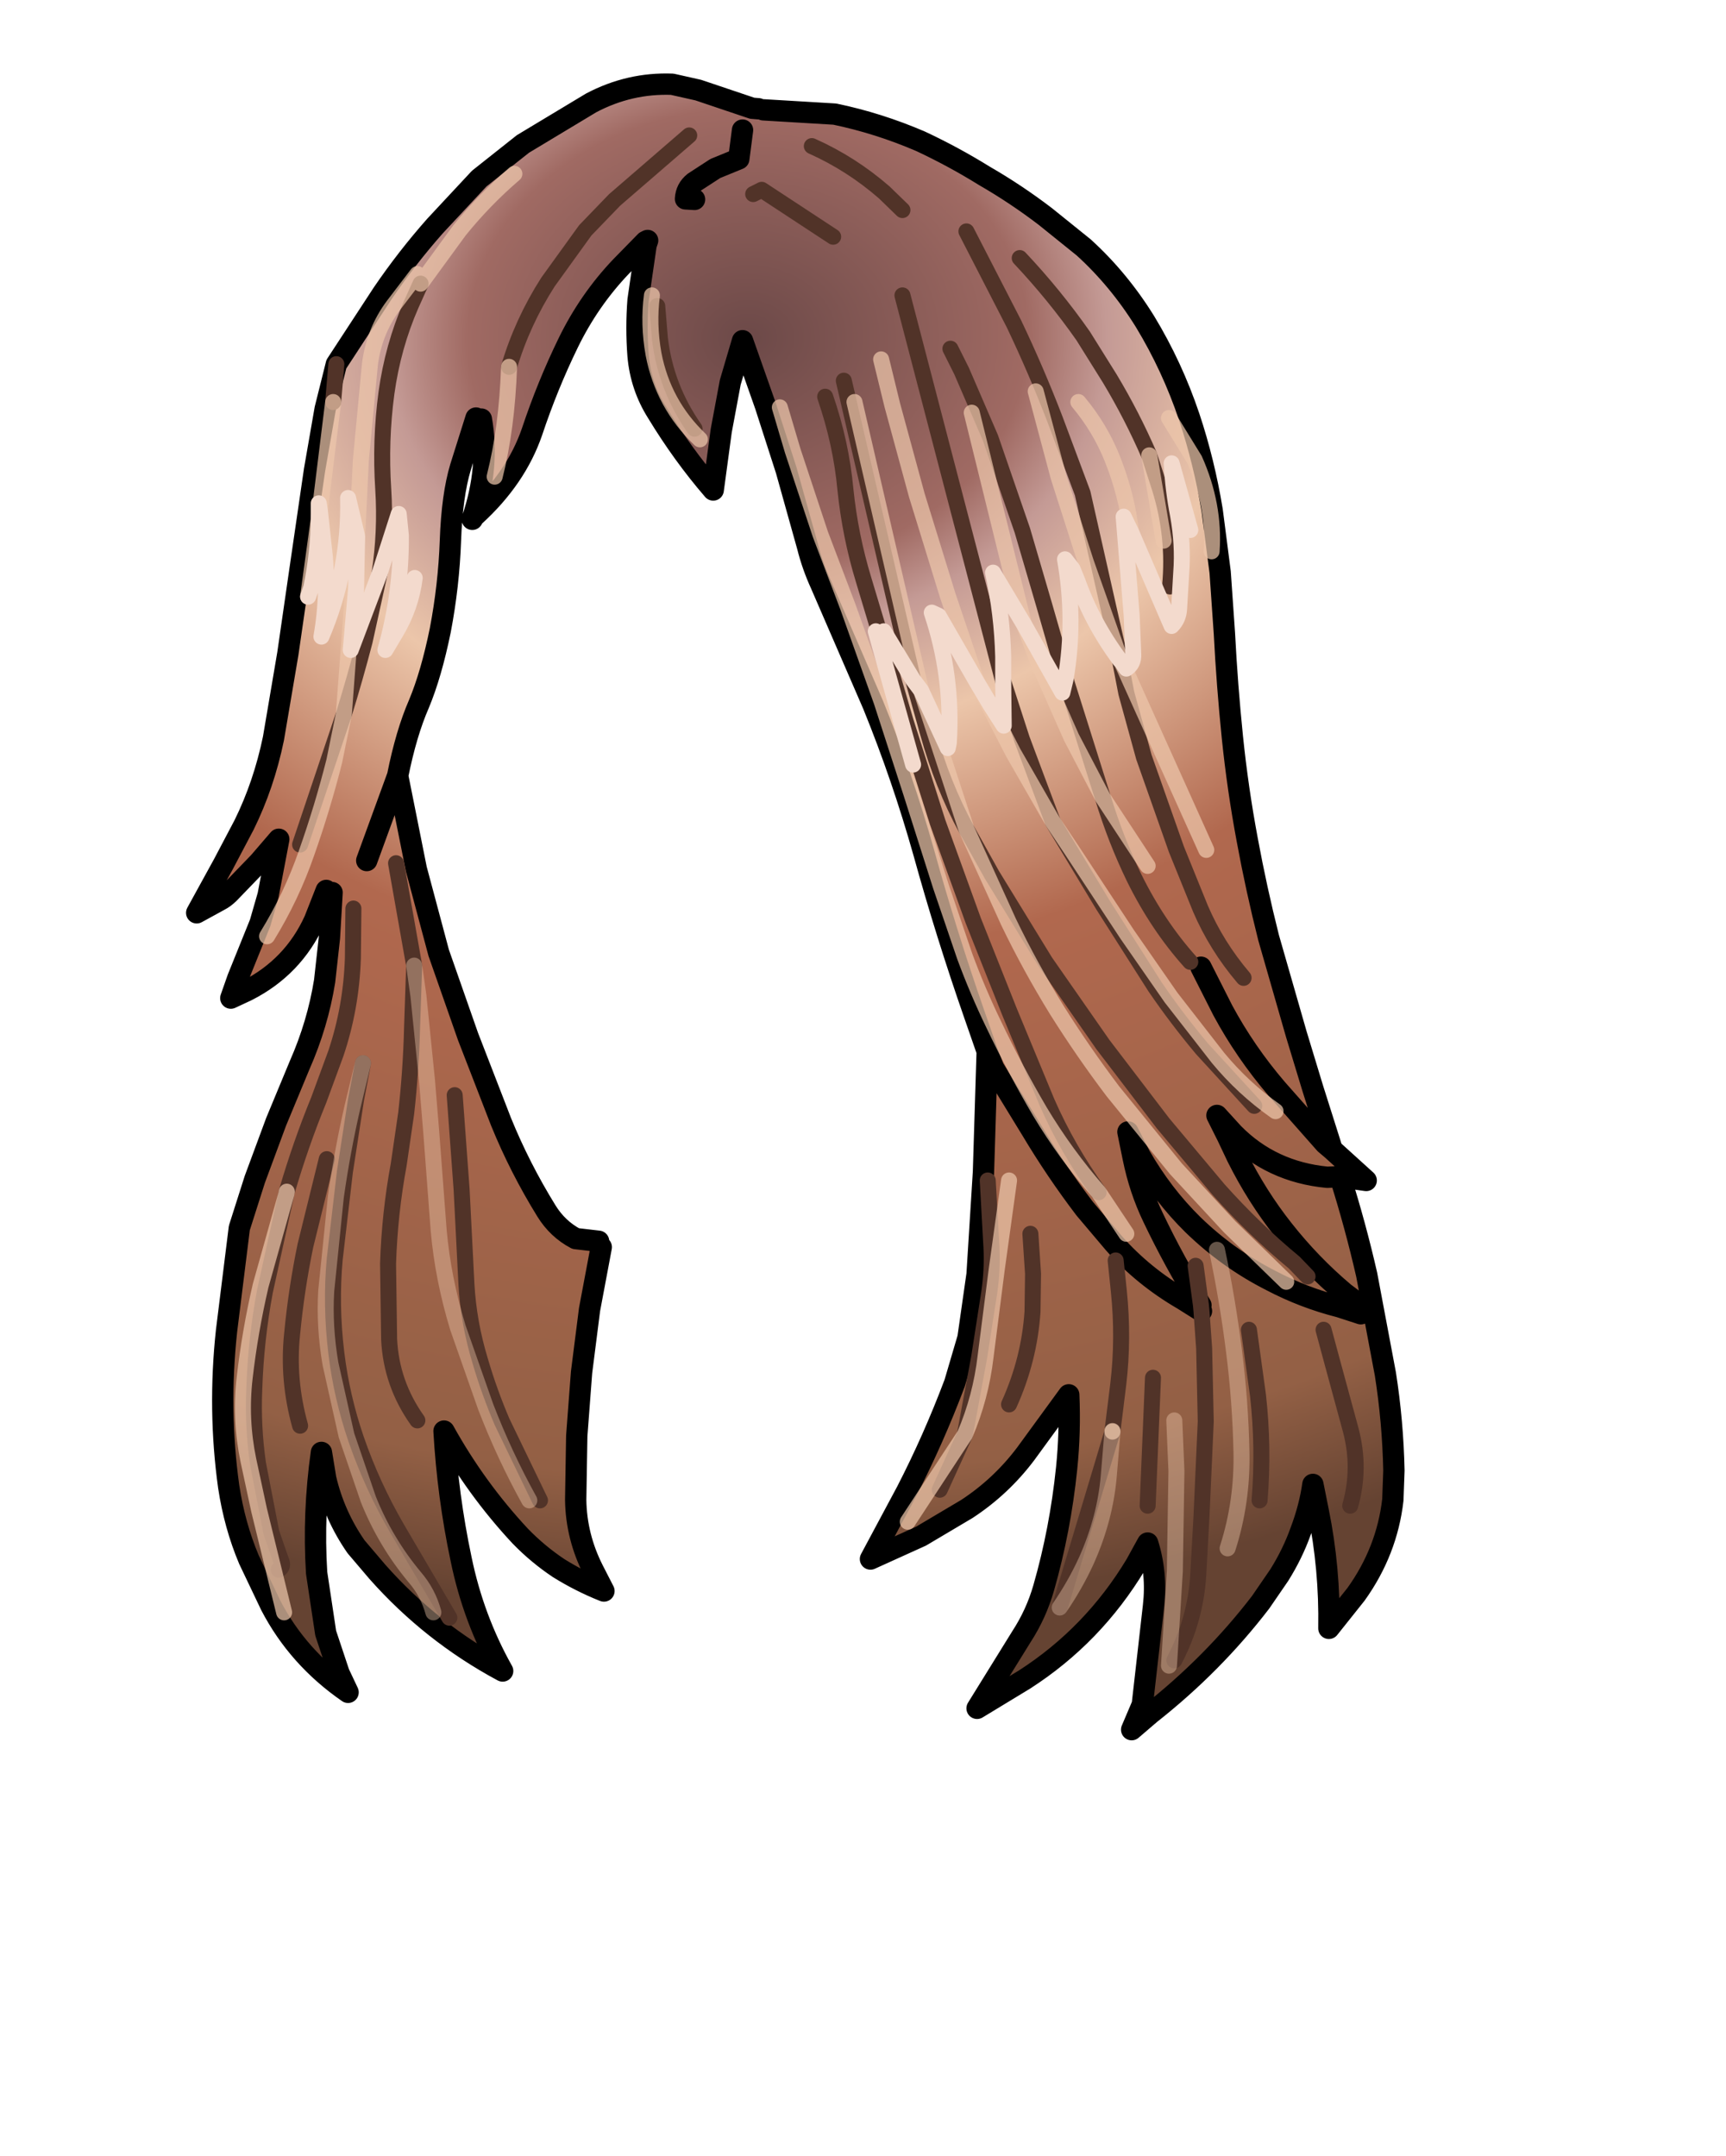 <?xml version="1.0" encoding="UTF-8" standalone="no"?>
<svg xmlns:xlink="http://www.w3.org/1999/xlink" xmlns="http://www.w3.org/2000/svg" height="202.2px" width="161.9px">
  <g transform="matrix(1.0, 0.0, 0.0, 1.0, 74.15, 81.7)">
    <g data-characterId="1449" height="155.3" transform="matrix(1.0, 0.0, 0.0, 1.0, -56.2, -74.3)" width="113.3" xlink:href="#shape0">
      <g id="shape0" transform="matrix(1.0, 0.0, 0.0, 1.0, 56.2, 74.3)">
        <path d="M-2.55 -71.4 L4.15 -71.0 Q8.25 -70.15 12.2 -68.45 15.3 -67.0 18.2 -65.2 21.15 -63.5 23.9 -61.4 L27.5 -58.5 Q30.8 -55.5 33.25 -51.55 35.8 -47.35 37.4 -42.6 38.8 -38.4 39.55 -33.85 L40.3 -28.05 40.7 -22.3 Q40.95 -17.45 41.45 -12.55 41.95 -7.7 42.85 -2.9 43.7 1.7 44.85 6.25 L47.45 15.3 49.0 20.4 50.6 25.45 50.15 25.55 50.8 26.1 54.0 29.0 51.55 28.65 Q53.0 33.25 54.05 37.85 L55.8 47.15 Q56.5 51.6 56.6 56.2 L56.5 58.95 Q55.95 63.75 53.05 67.8 L50.5 71.0 Q50.6 65.4 49.5 60.0 L49.0 57.5 Q48.7 59.65 47.85 61.9 47.1 64.0 45.85 66.0 L44.1 68.55 Q39.65 74.35 33.75 79.0 L33.0 78.15 34.05 68.9 Q34.4 65.85 33.5 63.0 L32.4 65.0 Q28.4 71.65 21.95 75.8 L17.5 78.5 21.65 71.8 Q23.05 69.65 23.75 67.2 25.3 61.8 25.9 56.0 26.25 52.6 26.1 49.1 L22.05 54.65 Q19.75 57.7 16.55 59.8 L12.25 62.35 7.5 64.5 10.9 58.15 Q13.4 53.3 15.4 48.0 L16.65 43.75 17.5 37.8 18.1 28.2 18.4 18.5 19.05 18.45 18.45 16.9 17.25 13.45 Q14.6 5.85 12.5 -1.75 10.5 -8.85 7.75 -15.6 L2.85 -26.9 Q2.05 -28.65 1.6 -30.45 L-0.4 -37.6 -2.35 -43.65 -4.5 -49.75 -5.65 -45.85 -6.5 -41.3 -7.25 -35.75 Q-10.1 -39.05 -12.5 -43.0 -14.05 -45.45 -14.3 -48.35 -14.5 -50.95 -14.3 -53.55 L-13.55 -58.7 -13.4 -59.15 -13.6 -59.05 -15.9 -56.7 Q-18.9 -53.55 -20.85 -49.55 -22.8 -45.55 -24.25 -41.2 -25.75 -36.85 -29.65 -33.3 L-29.85 -33.0 Q-28.2 -37.9 -29.0 -42.4 L-29.5 -42.5 -30.95 -37.9 Q-31.75 -35.25 -31.9 -31.0 -32.05 -26.8 -32.85 -22.6 -33.7 -18.45 -34.85 -15.7 -36.05 -12.95 -36.85 -8.95 L-35.1 -0.2 -33.0 7.65 -30.25 15.5 -27.15 23.5 Q-25.4 27.8 -22.9 31.85 -21.85 33.55 -20.15 34.45 L-18.0 34.7 -17.75 35.25 -18.85 41.1 -19.6 47.0 -20.05 52.95 -20.15 58.95 Q-20.1 62.4 -18.5 65.55 L-17.5 67.5 Q-19.75 66.6 -21.75 65.35 -23.7 64.05 -25.35 62.35 -29.5 57.9 -32.5 52.5 -32.15 58.6 -30.9 64.5 -29.75 70.1 -27.0 75.0 -33.7 71.4 -38.75 65.7 L-40.75 63.35 Q-42.8 60.4 -43.6 56.95 L-44.0 54.5 Q-44.8 60.2 -44.45 65.8 L-43.6 71.45 -42.35 75.2 -41.5 77.0 Q-46.2 73.75 -48.75 68.85 L-50.8 64.55 Q-52.15 61.35 -52.7 57.7 -53.7 50.5 -52.9 43.1 L-51.7 33.45 -50.25 28.9 -48.25 23.5 -46.05 18.2 Q-44.35 14.35 -43.7 10.3 L-43.25 6.25 -43.0 2.0 -43.55 1.8 -44.65 4.6 Q-46.65 9.0 -51.0 11.2 L-51.85 10.05 -49.75 4.85 -49.0 2.25 -48.0 -3.0 -49.85 -0.85 -52.65 2.05 Q-53.1 2.5 -53.6 2.75 L-55.7 3.9 -53.2 -0.65 -51.25 -4.35 Q-49.4 -8.1 -48.5 -12.45 L-47.15 -20.4 -46.05 -28.0 -44.65 -37.6 -43.65 -43.35 -42.6 -47.55 -38.25 -54.2 Q-36.0 -57.5 -33.35 -60.5 L-29.2 -64.95 -25.1 -68.2 -18.7 -72.05 Q-15.1 -73.95 -11.1 -73.8 L-8.65 -73.25 -3.6 -71.55 -3.0 -71.5 -2.55 -71.4 M16.5 -60.0 L20.95 -51.35 Q23.05 -46.95 24.8 -42.4 L27.4 -35.45 30.9 -19.95 27.4 -35.45 24.8 -42.4 Q23.05 -46.95 20.95 -51.35 L16.5 -60.0 M21.5 -57.5 Q24.75 -54.05 27.45 -50.2 L29.95 -46.2 Q32.05 -42.7 33.65 -39.0 32.05 -42.7 29.95 -46.2 L27.45 -50.2 Q24.75 -54.05 21.5 -57.5 M10.5 -62.0 L8.8 -63.65 Q5.7 -66.35 2.0 -68.0 5.7 -66.35 8.8 -63.65 L10.5 -62.0 M27.0 -44.0 Q29.05 -41.55 30.2 -38.65 31.55 -35.25 31.95 -31.8 31.55 -35.25 30.2 -38.65 29.05 -41.55 27.0 -44.0 M35.5 -42.5 L37.9 -38.6 Q39.8 -34.35 39.5 -30.0 39.8 -34.35 37.9 -38.6 L35.5 -42.5 M15.0 -49.0 L16.05 -46.9 18.75 -40.65 21.75 -31.95 23.8 -24.95 25.8 -18.0 23.8 -24.95 21.75 -31.95 18.75 -40.65 16.05 -46.9 15.0 -49.0 M25.8 -18.0 Q26.75 -23.55 25.75 -29.25 L26.45 -28.35 25.75 -29.25 Q26.75 -23.55 25.8 -18.0 L29.3 -6.9 25.8 -18.0 25.5 -16.75 21.9 -23.15 19.0 -28.0 Q19.85 -24.15 19.95 -20.1 L19.95 -17.8 20.0 -13.65 18.75 -15.6 17.5 -17.7 18.75 -15.6 20.0 -13.65 19.95 -17.8 10.5 -54.0 19.95 -17.8 19.95 -20.1 Q19.85 -24.15 19.0 -28.0 L21.9 -23.15 23.25 -19.55 26.35 -12.55 29.3 -6.9 33.5 -0.5 29.3 -6.9 26.35 -12.55 23.25 -19.55 21.9 -23.15 25.5 -16.75 25.8 -18.0 M27.0 -26.0 L26.45 -28.35 27.0 -26.0 M26.45 -28.35 L26.9 -27.25 Q28.3 -23.3 30.9 -19.8 28.3 -23.3 26.9 -27.25 L26.45 -28.35 M23.0 -45.0 L25.15 -36.95 27.7 -29.0 30.9 -19.95 27.7 -29.0 25.15 -36.95 23.0 -45.0 M31.05 -19.65 L31.5 -19.0 Q32.2 -19.45 32.15 -20.35 L32.0 -24.0 31.25 -33.25 31.95 -31.8 31.25 -33.25 32.0 -24.0 32.15 -20.35 Q32.2 -19.45 31.5 -19.0 L31.05 -19.65 39.0 -2.0 31.05 -19.65 30.9 -19.95 31.05 -19.65 30.9 -19.8 31.05 -19.65 M32.0 -31.0 L31.95 -31.8 32.0 -31.0 M31.95 -31.8 L35.75 -23.0 Q36.4 -23.65 36.45 -24.6 L36.65 -28.0 Q36.85 -30.65 36.35 -33.4 35.9 -35.7 35.75 -38.25 L37.5 -32.0 35.75 -38.25 Q35.9 -35.7 36.35 -33.4 36.85 -30.65 36.65 -28.0 L36.45 -24.6 Q36.4 -23.65 35.75 -23.0 L31.95 -31.8 M33.65 -39.0 L34.65 -35.9 Q36.05 -31.4 35.6 -26.7 36.05 -31.4 34.65 -35.9 L33.65 -39.0 35.0 -31.0 33.65 -39.0 M8.5 -48.0 L9.55 -43.7 11.85 -35.25 14.75 -25.85 17.5 -17.7 14.75 -25.85 11.85 -35.25 9.55 -43.7 8.5 -48.0 M3.25 -44.5 Q4.75 -40.15 5.15 -35.8 5.6 -31.45 6.85 -27.35 L8.85 -20.7 10.8 -14.05 13.8 -4.6 17.15 4.65 20.55 13.2 24.05 21.65 Q26.0 26.1 28.9 30.1 26.0 26.1 24.05 21.65 L20.55 13.2 17.15 4.65 13.8 -4.6 10.8 -14.05 8.85 -20.7 6.85 -27.35 Q5.6 -31.45 5.15 -35.8 4.75 -40.15 3.25 -44.5 M-1.0 -43.5 L0.2 -39.45 2.8 -31.6 5.4 -24.75 8.55 -15.9 11.35 -7.25 14.1 1.4 16.35 8.0 Q17.55 11.25 19.05 14.35 21.05 18.55 23.4 22.55 25.8 26.55 28.9 30.1 L31.5 34.0 28.9 30.1 Q25.8 26.55 23.4 22.55 21.05 18.55 19.05 14.35 17.55 11.25 16.35 8.0 L14.1 1.4 11.35 -7.25 8.55 -15.9 5.4 -24.75 2.8 -31.6 0.2 -39.45 -1.0 -43.5 M24.6 -4.65 L21.7 -12.4 19.95 -17.8 21.7 -12.4 24.6 -4.65 26.4 -1.95 31.6 5.95 35.7 11.85 40.1 17.5 Q42.45 20.35 45.5 22.5 42.45 20.35 40.1 17.5 L35.7 11.85 31.6 5.95 26.4 -1.95 24.6 -4.65 20.9 -11.1 17.5 -17.7 13.9 -23.95 13.25 -24.25 Q15.25 -18.3 14.85 -12.05 L14.75 -11.55 12.25 -16.95 16.5 -3.95 12.25 -16.95 14.75 -11.55 14.85 -12.05 Q15.25 -18.3 13.25 -24.25 L13.9 -23.95 17.5 -17.7 20.9 -11.1 24.6 -4.65 29.3 3.15 34.2 10.85 Q36.25 13.85 38.6 16.65 L43.5 22.0 38.6 16.65 Q36.25 13.85 34.2 10.85 L29.3 3.15 24.6 -4.65 M16.5 -3.95 Q14.25 -8.1 12.9 -12.95 L11.5 -17.95 12.9 -12.95 Q14.25 -8.1 16.5 -3.95 L20.45 4.75 Q22.5 9.0 25.0 13.05 27.45 16.95 30.25 20.65 L36.15 27.9 41.2 33.35 46.5 38.5 41.2 33.35 36.15 27.9 30.25 20.65 Q27.45 16.95 25.0 13.05 22.5 9.0 20.45 4.75 L16.5 -3.95 18.9 0.35 23.9 8.5 29.3 16.25 34.95 23.65 40.15 29.85 Q43.5 33.6 47.25 36.7 L48.5 38.0 47.25 36.7 Q43.5 33.6 40.15 29.85 L34.95 23.65 29.3 16.25 23.9 8.5 18.9 0.35 16.5 -3.95 M8.75 -22.5 L11.5 -17.95 12.25 -16.95 11.5 -17.95 8.75 -22.5 M6.0 -44.0 L12.25 -16.95 6.0 -44.0 M11.5 -10.0 L8.0 -22.5 11.5 -10.0 M30.9 -19.8 L30.9 -19.95 30.9 -19.8 31.5 -16.7 33.15 -10.7 36.2 -2.05 38.45 3.5 Q39.95 7.0 42.5 10.0 39.95 7.0 38.45 3.5 L36.2 -2.05 33.15 -10.7 31.5 -16.7 30.9 -19.8 M37.5 8.5 Q34.45 5.1 32.25 0.65 30.5 -2.95 29.3 -6.9 30.5 -2.95 32.25 0.65 34.45 5.1 37.5 8.5 M17.0 -43.0 L21.9 -23.15 17.0 -43.0 M5.0 -46.0 L11.5 -17.95 5.0 -46.0 M-34.7 -55.1 L-31.05 -60.1 Q-28.7 -63.0 -25.9 -65.4 -28.7 -63.0 -31.05 -60.1 L-34.7 -55.1 -35.6 -53.1 Q-37.3 -49.2 -37.9 -44.85 -38.5 -40.4 -38.2 -35.8 -37.95 -31.85 -38.55 -27.9 -37.95 -31.85 -38.2 -35.8 -38.5 -40.4 -37.9 -44.85 -37.3 -49.2 -35.6 -53.1 L-34.7 -55.1 M-35.25 -27.5 Q-35.6 -24.75 -37.05 -22.35 L-38.0 -20.75 Q-36.5 -26.0 -36.55 -31.5 L-36.75 -33.5 -38.55 -27.9 -36.75 -33.5 -36.55 -31.5 Q-36.5 -26.0 -38.0 -20.75 L-37.05 -22.35 Q-35.6 -24.75 -35.25 -27.5 M-35.0 -56.0 L-37.25 -53.05 Q-39.05 -50.65 -39.45 -47.55 L-40.3 -38.55 -40.65 -31.4 -40.3 -38.55 -39.45 -47.55 Q-39.05 -50.65 -37.25 -53.05 L-35.0 -56.0 M-4.5 -69.5 L-4.85 -66.8 -7.05 -65.9 -9.05 -64.6 Q-9.8 -64.0 -9.85 -63.05 L-9.0 -63.0 -9.85 -63.05 Q-9.8 -64.0 -9.05 -64.6 L-7.05 -65.9 -4.85 -66.8 -4.5 -69.5 M-42.9 -44.0 L-42.6 -47.55 -42.9 -44.0 -44.15 -33.85 -42.9 -44.0 M-9.5 -69.0 L-16.5 -62.95 -19.25 -60.1 -22.75 -55.25 Q-25.15 -51.5 -26.4 -47.3 -25.15 -51.5 -22.75 -55.25 L-19.25 -60.1 -16.5 -62.95 -9.5 -69.0 M-12.5 -53.0 L-12.25 -49.95 Q-11.7 -45.35 -9.0 -41.5 -11.7 -45.35 -12.25 -49.95 L-12.5 -53.0 M4.0 -59.5 L-2.7 -63.9 -3.5 -63.5 -2.7 -63.9 4.0 -59.5 M-38.55 -27.9 L-41.25 -20.75 -40.75 -26.5 -40.65 -31.4 -41.5 -35.0 Q-41.35 -28.2 -44.0 -22.0 -43.25 -26.25 -43.8 -30.6 L-44.15 -33.85 -43.8 -30.6 Q-43.25 -26.25 -44.0 -22.0 -41.35 -28.2 -41.5 -35.0 L-40.65 -31.4 -40.75 -26.5 -41.25 -20.75 -38.55 -27.9 -39.95 -21.55 Q-40.85 -18.1 -41.9 -14.7 -40.85 -18.1 -39.95 -21.55 L-38.55 -27.9 M-44.25 -33.05 L-44.15 -33.85 -44.25 -33.05 Q-44.3 -29.75 -44.95 -26.6 L-45.25 -25.75 -44.95 -26.6 Q-44.3 -29.75 -44.25 -33.05 L-45.25 -25.75 -44.25 -33.05 -44.25 -34.5 -44.15 -33.85 -44.25 -34.5 -44.25 -33.05 M-49.1 6.1 Q-46.8 2.35 -45.4 -1.7 -43.9 -5.95 -42.8 -10.3 L-41.9 -14.7 -42.8 -10.3 Q-43.9 -5.95 -45.4 -1.7 -46.8 2.35 -49.1 6.1 M-46.0 -2.5 L-41.9 -14.7 -46.0 -2.5 M-26.4 -47.3 Q-26.6 -41.55 -27.75 -37.0 -26.6 -41.55 -26.4 -47.3 M-13.0 -54.0 Q-13.35 -51.3 -12.85 -48.5 -11.95 -43.8 -8.5 -40.5 -11.95 -43.8 -12.85 -48.5 -13.35 -51.3 -13.0 -54.0 M-40.65 -31.4 L-41.9 -14.7 -40.65 -31.4 M-39.75 -1.0 L-36.85 -8.95 -39.75 -1.0 M-35.3 8.85 L-34.9 11.7 -34.1 19.6 -33.7 24.45 -33.0 33.7 Q-32.6 38.2 -31.2 42.8 L-28.6 50.2 Q-26.85 54.75 -24.5 59.0 -26.85 54.75 -28.6 50.2 L-31.2 42.8 Q-32.6 38.2 -33.0 33.7 L-33.7 24.45 -34.1 19.6 -34.9 11.7 -35.3 8.85 -35.5 14.7 Q-35.6 18.7 -36.05 22.7 L-36.75 27.5 Q-37.6 32.1 -37.75 36.8 L-37.65 43.9 Q-37.45 48.05 -35.0 51.5 -37.45 48.05 -37.65 43.9 L-37.75 36.8 Q-37.6 32.1 -36.75 27.5 L-36.05 22.7 Q-35.6 18.7 -35.5 14.7 L-35.3 8.85 -37.0 -0.75 -35.3 8.85 M-41.0 3.5 L-41.05 8.15 Q-41.2 12.8 -42.65 17.1 L-44.25 21.45 Q-45.95 25.6 -47.25 30.05 -45.95 25.6 -44.25 21.45 L-42.65 17.1 Q-41.2 12.8 -41.05 8.15 L-41.0 3.5 M-31.5 21.0 L-30.85 29.85 -30.4 38.7 Q-30.2 42.35 -29.1 45.95 -28.25 48.85 -27.05 51.65 L-23.5 59.0 -27.05 51.65 Q-28.25 48.85 -29.1 45.95 -30.2 42.35 -30.4 38.7 L-30.85 29.85 -31.5 21.0 M-43.5 27.0 L-45.5 35.1 Q-46.35 39.2 -46.75 43.4 -47.2 47.7 -46.0 52.0 -47.2 47.7 -46.75 43.4 -46.35 39.2 -45.5 35.1 L-43.5 27.0 M-47.25 30.05 L-47.3 30.3 -49.7 38.85 Q-50.7 43.15 -51.2 47.5 -51.65 51.4 -50.85 55.25 L-49.85 59.9 -47.5 69.5 -49.85 59.9 -50.85 55.25 Q-51.65 51.4 -51.2 47.5 -50.7 43.15 -49.7 38.85 L-47.3 30.3 -47.25 30.05 M-40.1 18.0 L-40.75 21.4 -41.8 28.2 -42.75 36.35 Q-43.15 40.65 -42.6 45.2 -42.1 49.3 -40.75 53.25 -39.25 57.6 -36.9 61.65 L-32.0 70.0 -36.9 61.65 Q-39.25 57.6 -40.75 53.25 -42.1 49.3 -42.6 45.2 -43.15 40.65 -42.75 36.35 L-41.8 28.2 -40.75 21.4 -40.1 18.0 -41.1 22.15 Q-42.05 26.3 -42.65 30.55 L-43.55 39.35 Q-43.75 42.7 -43.15 46.2 L-41.65 52.9 -39.6 58.9 Q-38.0 62.9 -35.25 66.2 -34.0 67.65 -33.5 69.5 -34.0 67.65 -35.25 66.2 -38.0 62.9 -39.6 58.9 L-41.65 52.9 -43.15 46.2 Q-43.75 42.7 -43.55 39.35 L-42.65 30.55 Q-42.05 26.3 -41.1 22.15 L-40.1 18.0 M-47.3 30.3 L-49.3 39.4 Q-50.15 43.95 -50.3 48.6 -50.45 52.05 -49.95 55.55 L-48.7 62.0 -47.8 64.6 Q-47.5 65.2 -48.0 65.5 -47.5 65.2 -47.8 64.6 L-48.7 62.0 -49.95 55.55 Q-50.45 52.05 -50.3 48.6 -50.15 43.95 -49.3 39.4 L-47.3 30.3 M51.95 39.55 Q48.8 36.9 46.2 33.6 43.75 30.5 41.9 26.8 L41.0 24.9 41.9 26.8 Q43.75 30.5 46.2 33.6 48.8 36.9 51.95 39.55 L51.5 40.85 53.5 41.5 54.15 41.2 51.95 39.55 M38.5 9.0 L40.55 13.05 Q42.65 16.95 45.6 20.4 L50.15 25.55 45.6 20.4 Q42.65 16.95 40.55 13.05 L38.5 9.0 M32.8 26.7 Q34.9 30.35 37.75 33.15 41.05 36.35 45.1 38.4 48.15 40.0 51.5 40.85 48.15 40.0 45.1 38.4 41.05 36.35 37.75 33.15 34.9 30.35 32.8 26.7 L31.65 24.45 32.15 26.9 32.8 26.7 M38.5 40.7 Q35.95 36.55 34.0 32.45 32.75 29.85 32.15 26.9 32.75 29.85 34.0 32.45 35.95 36.55 38.5 40.7 L38.0 37.0 38.5 40.7 38.55 41.25 38.8 44.75 38.95 51.6 38.55 60.5 38.25 65.95 Q38.0 70.2 36.0 74.0 38.0 70.2 38.25 65.95 L38.55 60.5 38.95 51.6 38.8 44.75 38.55 41.25 38.5 40.7 M43.0 43.0 L43.85 49.15 Q44.4 54.05 44.0 59.0 44.4 54.05 43.85 49.15 L43.0 43.0 M50.0 43.0 L50.85 46.15 52.55 52.4 Q53.5 56.0 52.5 59.5 53.5 56.0 52.55 52.4 L50.85 46.15 50.0 43.0 M41.55 24.6 Q45.1 28.2 50.35 28.7 L51.55 28.65 50.35 28.7 Q45.1 28.2 41.55 24.6 L40.0 22.9 41.0 24.9 41.55 24.6 M20.5 29.0 L19.35 37.3 18.3 45.5 Q17.85 49.35 16.35 52.85 17.85 49.35 18.3 45.5 L19.35 37.3 20.5 29.0 M18.5 29.0 L18.85 35.3 Q18.95 37.35 18.65 39.45 L17.7 45.55 16.35 52.85 17.7 45.55 18.65 39.45 Q18.95 37.35 18.85 35.3 L18.5 29.0 M19.05 18.45 L22.6 24.25 Q24.9 28.1 27.6 31.65 L30.35 34.9 Q33.1 38.0 36.8 40.15 L38.55 41.25 36.8 40.15 Q33.1 38.0 30.35 34.9 L27.6 31.65 Q24.9 28.1 22.6 24.25 L19.05 18.45 M30.5 36.5 L30.8 39.4 Q31.25 43.8 30.75 48.05 L30.2 52.5 30.75 48.05 Q31.25 43.8 30.8 39.4 L30.5 36.5 M22.5 34.0 L22.75 37.75 22.7 41.3 Q22.4 45.8 20.5 50.0 22.4 45.8 22.7 41.3 L22.75 37.75 22.5 34.0 M30.2 52.55 L29.85 56.75 Q29.5 60.75 27.75 64.65 26.7 66.95 25.25 69.05 26.7 66.95 27.75 64.65 29.5 60.75 29.85 56.75 L30.2 52.55 25.25 69.05 30.2 52.55 30.2 52.5 30.2 52.55 M36.0 51.5 L36.2 56.25 36.05 65.65 35.5 74.5 36.05 65.65 36.2 56.25 36.0 51.5 M11.0 61.0 L16.35 52.85 11.0 61.0 M16.35 52.85 L14.0 58.0 16.35 52.85 M40.0 35.5 Q41.0 40.2 41.6 45.0 42.2 49.7 42.3 54.45 42.4 59.15 41.0 63.5 42.4 59.15 42.3 54.45 42.2 49.7 41.6 45.0 41.0 40.2 40.0 35.5 M34.0 47.5 L33.5 59.5 34.0 47.5" fill="url(#gradient0)" fill-rule="evenodd" stroke="none"/>
        <path d="M-2.55 -71.4 L4.15 -71.0 Q8.25 -70.15 12.2 -68.45 15.3 -67.0 18.2 -65.2 21.15 -63.5 23.9 -61.4 L27.5 -58.5 Q30.8 -55.5 33.25 -51.55 35.8 -47.35 37.4 -42.6 38.8 -38.4 39.55 -33.85 L40.3 -28.05 40.7 -22.3 Q40.95 -17.45 41.45 -12.55 41.95 -7.7 42.85 -2.9 43.7 1.7 44.85 6.25 L47.45 15.3 49.0 20.4 50.6 25.45 50.8 26.1 54.0 29.0 51.55 28.65 Q53.0 33.25 54.05 37.85 L55.8 47.15 Q56.5 51.6 56.6 56.2 L56.5 58.95 Q55.95 63.75 53.05 67.8 L50.5 71.0 Q50.6 65.4 49.5 60.0 L49.0 57.5 Q48.7 59.65 47.85 61.9 47.1 64.0 45.85 66.0 L44.1 68.55 Q39.65 74.35 33.75 79.0 L32.0 80.5 33.0 78.15 34.05 68.9 Q34.4 65.85 33.5 63.0 L32.4 65.0 Q28.4 71.65 21.95 75.8 L17.5 78.5 21.65 71.8 Q23.05 69.65 23.75 67.2 25.3 61.8 25.9 56.0 26.25 52.6 26.1 49.1 L22.05 54.65 Q19.75 57.7 16.55 59.8 L12.25 62.35 7.5 64.5 10.9 58.15 Q13.4 53.3 15.4 48.0 L16.65 43.75 17.5 37.8 18.1 28.2 18.4 18.5 18.45 16.9 17.25 13.45 Q14.6 5.85 12.5 -1.75 10.5 -8.85 7.75 -15.6 L2.85 -26.9 Q2.05 -28.65 1.6 -30.45 L-0.4 -37.6 -2.35 -43.65 -4.5 -49.75 -5.65 -45.85 -6.5 -41.3 -7.25 -35.75 Q-10.1 -39.05 -12.5 -43.0 -14.05 -45.45 -14.3 -48.35 -14.5 -50.95 -14.3 -53.55 L-13.55 -58.7 -13.4 -59.15 -13.6 -59.05 -15.9 -56.7 Q-18.9 -53.55 -20.85 -49.55 -22.8 -45.55 -24.25 -41.2 -25.75 -36.85 -29.65 -33.3 M-29.85 -33.0 Q-28.2 -37.9 -29.0 -42.4 M-29.5 -42.5 L-30.95 -37.9 Q-31.75 -35.25 -31.9 -31.0 -32.05 -26.8 -32.85 -22.6 -33.7 -18.45 -34.85 -15.7 -36.05 -12.95 -36.85 -8.95 L-35.1 -0.2 -33.0 7.65 -30.25 15.5 -27.15 23.5 Q-25.4 27.8 -22.9 31.85 -21.85 33.55 -20.15 34.45 L-18.0 34.7 M-17.75 35.25 L-18.85 41.1 -19.6 47.0 -20.05 52.95 -20.15 58.95 Q-20.1 62.4 -18.5 65.55 L-17.5 67.5 Q-19.75 66.6 -21.75 65.35 -23.7 64.05 -25.35 62.35 -29.5 57.9 -32.5 52.5 -32.15 58.6 -30.9 64.5 -29.75 70.1 -27.0 75.0 -33.7 71.4 -38.75 65.7 L-40.75 63.35 Q-42.8 60.4 -43.6 56.95 L-44.0 54.5 Q-44.8 60.2 -44.45 65.8 L-43.6 71.45 -42.35 75.2 -41.5 77.0 Q-46.2 73.75 -48.75 68.85 L-50.8 64.55 Q-52.15 61.35 -52.7 57.7 -53.7 50.5 -52.9 43.1 L-51.7 33.45 -50.25 28.9 -48.25 23.5 -46.05 18.2 Q-44.35 14.35 -43.7 10.3 L-43.25 6.25 -43.0 2.0 M-43.55 1.8 L-44.65 4.6 Q-46.65 9.0 -51.0 11.2 L-52.5 11.9 -51.85 10.05 -49.75 4.85 -49.0 2.25 -48.0 -3.0 -49.85 -0.85 -52.65 2.05 Q-53.1 2.5 -53.6 2.75 L-55.7 3.9 -53.2 -0.65 -51.25 -4.35 Q-49.4 -8.1 -48.5 -12.45 L-47.15 -20.4 -46.05 -28.0 -44.65 -37.6 -43.65 -43.35 -42.6 -47.55 -38.25 -54.2 Q-36.0 -57.5 -33.35 -60.5 L-29.2 -64.95 -25.1 -68.2 -18.7 -72.05 Q-15.1 -73.95 -11.1 -73.8 L-8.65 -73.25 -3.6 -71.55 -3.0 -71.5 M-9.0 -63.0 L-9.85 -63.05 Q-9.8 -64.0 -9.05 -64.6 L-7.05 -65.9 -4.85 -66.8 -4.5 -69.5 M-36.85 -8.95 L-39.75 -1.0 M50.15 25.55 L45.6 20.4 Q42.65 16.95 40.55 13.05 L38.5 9.0 M41.0 24.9 L41.9 26.8 Q43.75 30.5 46.2 33.6 48.8 36.9 51.95 39.55 L54.15 41.2 53.5 41.5 51.5 40.85 Q48.15 40.0 45.1 38.4 41.05 36.35 37.75 33.15 34.9 30.35 32.8 26.7 L31.65 24.45 32.15 26.9 Q32.75 29.85 34.0 32.45 35.95 36.55 38.5 40.7 M50.15 25.55 L50.8 26.1 M51.55 28.65 L50.35 28.7 Q45.1 28.2 41.55 24.6 L40.0 22.9 41.0 24.9 M19.05 18.45 L18.45 16.9 M38.55 41.25 L36.8 40.15 Q33.1 38.0 30.35 34.9 L27.6 31.65 Q24.9 28.1 22.6 24.25 L19.05 18.45" fill="none" stroke="#000000" stroke-linecap="round" stroke-linejoin="round" stroke-width="2.0"/>
        <path d="M2.0 -68.0 Q5.7 -66.35 8.8 -63.65 L10.5 -62.0 M33.65 -39.0 Q32.05 -42.7 29.95 -46.2 L27.45 -50.2 Q24.75 -54.05 21.5 -57.5 M30.9 -19.95 L27.4 -35.45 24.8 -42.4 Q23.05 -46.95 20.95 -51.35 L16.5 -60.0 M25.8 -18.0 L23.8 -24.95 21.75 -31.95 18.75 -40.65 16.05 -46.9 15.0 -49.0 M25.8 -18.0 L29.3 -6.9 Q30.5 -2.95 32.25 0.65 34.45 5.1 37.5 8.5 M35.6 -26.7 Q36.05 -31.4 34.65 -35.9 L33.65 -39.0 M28.9 30.1 Q26.0 26.1 24.05 21.65 L20.55 13.2 17.15 4.65 13.8 -4.6 10.8 -14.05 8.85 -20.7 6.85 -27.35 Q5.6 -31.45 5.15 -35.8 4.75 -40.15 3.25 -44.5 M19.95 -17.8 L10.5 -54.0 M19.95 -17.8 L21.7 -12.4 24.6 -4.65 29.3 3.15 34.2 10.85 Q36.25 13.85 38.6 16.65 L43.5 22.0 M11.5 -17.95 L12.9 -12.95 Q14.25 -8.1 16.5 -3.95 L18.9 0.35 23.9 8.5 29.3 16.25 34.95 23.65 40.15 29.85 Q43.5 33.6 47.25 36.7 L48.5 38.0 M30.9 -19.95 L30.9 -19.8 31.5 -16.7 33.15 -10.7 36.2 -2.05 38.45 3.5 Q39.95 7.0 42.5 10.0 M11.5 -17.95 L5.0 -46.0 M-34.7 -55.1 L-35.6 -53.1 Q-37.3 -49.2 -37.9 -44.85 -38.5 -40.4 -38.2 -35.8 -37.95 -31.85 -38.55 -27.9 L-39.95 -21.55 Q-40.85 -18.1 -41.9 -14.7 L-46.0 -2.5 M-3.5 -63.5 L-2.7 -63.9 4.0 -59.5 M-9.0 -41.5 Q-11.7 -45.35 -12.25 -49.95 L-12.5 -53.0 M-26.4 -47.3 Q-25.15 -51.5 -22.75 -55.25 L-19.25 -60.1 -16.5 -62.95 -9.5 -69.0 M-42.6 -47.55 L-42.9 -44.0 M-35.3 8.85 L-35.5 14.7 Q-35.6 18.7 -36.05 22.7 L-36.75 27.5 Q-37.6 32.1 -37.75 36.8 L-37.65 43.9 Q-37.45 48.05 -35.0 51.5 M-23.5 59.0 L-27.05 51.65 Q-28.25 48.85 -29.1 45.95 -30.2 42.35 -30.4 38.7 L-30.85 29.85 -31.5 21.0 M-47.25 30.05 Q-45.95 25.6 -44.25 21.45 L-42.65 17.1 Q-41.2 12.8 -41.05 8.15 L-41.0 3.5 M-46.0 52.0 Q-47.2 47.7 -46.75 43.4 -46.35 39.2 -45.5 35.1 L-43.5 27.0 M-32.0 70.0 L-36.9 61.65 Q-39.25 57.6 -40.75 53.25 -42.1 49.3 -42.6 45.2 -43.15 40.65 -42.75 36.35 L-41.8 28.2 -40.75 21.4 -40.1 18.0 M-48.0 65.5 Q-47.5 65.2 -47.8 64.6 L-48.7 62.0 -49.95 55.55 Q-50.45 52.05 -50.3 48.6 -50.15 43.95 -49.3 39.4 L-47.3 30.3 M38.5 40.7 L38.0 37.0 M44.0 59.0 Q44.4 54.05 43.85 49.15 L43.0 43.0 M52.5 59.5 Q53.5 56.0 52.55 52.4 L50.85 46.15 50.0 43.0 M16.35 52.85 L17.7 45.55 18.65 39.45 Q18.95 37.35 18.85 35.3 L18.5 29.0 M20.5 50.0 Q22.4 45.8 22.7 41.3 L22.75 37.75 22.5 34.0 M38.5 40.7 L38.55 41.25 38.8 44.75 38.95 51.6 38.55 60.5 38.25 65.95 Q38.0 70.2 36.0 74.0 M30.2 52.5 L30.75 48.05 Q31.25 43.8 30.8 39.4 L30.5 36.5 M30.2 52.55 L25.25 69.05 M14.0 58.0 L16.35 52.85 M33.5 59.5 L34.0 47.5 M-37.0 -0.75 L-35.3 8.85" fill="none" stroke="#513328" stroke-linecap="round" stroke-linejoin="round" stroke-width="1.5"/>
        <path d="M39.5 -30.0 Q39.8 -34.35 37.9 -38.6 L35.5 -42.5 M31.95 -31.8 Q31.55 -35.25 30.2 -38.65 29.05 -41.55 27.0 -44.0 M29.3 -6.9 L33.5 -0.5 M26.45 -28.35 L27.0 -26.0 M30.9 -19.95 L27.7 -29.0 25.15 -36.95 23.0 -45.0 M31.05 -19.65 L39.0 -2.0 M31.95 -31.8 L32.0 -31.0 M33.65 -39.0 L35.0 -31.0 M17.5 -17.7 L14.75 -25.85 11.85 -35.25 9.55 -43.7 8.5 -48.0 M31.5 34.0 L28.9 30.1 Q25.8 26.55 23.4 22.55 21.05 18.55 19.05 14.35 17.55 11.25 16.35 8.0 L14.1 1.4 11.35 -7.25 8.55 -15.9 5.4 -24.75 2.8 -31.6 0.2 -39.45 -1.0 -43.5 M24.6 -4.65 L26.4 -1.95 31.6 5.95 35.7 11.85 40.1 17.5 Q42.45 20.35 45.5 22.5 M16.5 -3.95 L12.25 -16.95 6.0 -44.0 M31.05 -19.65 L30.9 -19.95 M21.9 -23.15 L23.25 -19.55 26.35 -12.55 29.3 -6.9 M21.9 -23.15 L17.0 -43.0 M24.6 -4.65 L20.9 -11.1 17.5 -17.7 M-25.9 -65.4 Q-28.7 -63.0 -31.05 -60.1 L-34.7 -55.1 M-40.65 -31.4 L-40.3 -38.55 -39.45 -47.55 Q-39.05 -50.65 -37.25 -53.05 L-35.0 -56.0 M-42.9 -44.0 L-44.15 -33.85 -44.25 -33.05 -45.25 -25.75 M-41.9 -14.7 L-42.8 -10.3 Q-43.9 -5.95 -45.4 -1.7 -46.8 2.35 -49.1 6.1 M-41.9 -14.7 L-40.65 -31.4 M-8.5 -40.5 Q-11.95 -43.8 -12.85 -48.5 -13.35 -51.3 -13.0 -54.0 M-27.75 -37.0 Q-26.6 -41.55 -26.4 -47.3 M-47.5 69.5 L-49.85 59.9 -50.85 55.25 Q-51.65 51.4 -51.2 47.5 -50.7 43.15 -49.7 38.85 L-47.3 30.3 -47.25 30.05 M46.5 38.5 L41.2 33.35 36.15 27.9 30.25 20.65 Q27.45 16.95 25.0 13.05 22.5 9.0 20.45 4.75 L16.5 -3.95 M16.35 52.85 Q17.85 49.35 18.3 45.5 L19.35 37.3 20.5 29.0 M30.2 52.55 L30.2 52.5 M16.35 52.85 L11.0 61.0" fill="none" stroke="#ecc6aa" stroke-linecap="round" stroke-linejoin="round" stroke-opacity="0.722" stroke-width="1.5"/>
        <path d="M26.45 -28.35 L25.75 -29.25 Q26.75 -23.55 25.8 -18.0 L25.5 -16.75 21.9 -23.15 19.0 -28.0 Q19.85 -24.15 19.95 -20.1 L19.95 -17.8 20.0 -13.65 18.75 -15.6 17.5 -17.7 13.9 -23.95 13.25 -24.25 Q15.25 -18.3 14.85 -12.05 L14.75 -11.55 12.25 -16.95 11.5 -17.95 8.75 -22.5 M30.9 -19.8 Q28.3 -23.3 26.9 -27.25 L26.45 -28.35 M31.95 -31.8 L31.25 -33.25 32.0 -24.0 32.15 -20.35 Q32.2 -19.45 31.5 -19.0 L31.05 -19.65 30.9 -19.8 M37.5 -32.0 L35.75 -38.25 Q35.9 -35.7 36.35 -33.4 36.85 -30.65 36.65 -28.0 L36.45 -24.6 Q36.4 -23.65 35.75 -23.0 L31.95 -31.8 M8.0 -22.5 L11.5 -10.0 M-38.55 -27.9 L-36.75 -33.5 -36.55 -31.5 Q-36.5 -26.0 -38.0 -20.75 L-37.05 -22.35 Q-35.6 -24.75 -35.25 -27.5 M-44.15 -33.85 L-43.8 -30.6 Q-43.25 -26.25 -44.0 -22.0 -41.35 -28.2 -41.5 -35.0 L-40.65 -31.4 -40.75 -26.5 -41.25 -20.75 -38.55 -27.9 M-44.25 -33.05 Q-44.3 -29.75 -44.95 -26.6 L-45.25 -25.75 M-44.25 -33.05 L-44.25 -34.5 -44.15 -33.85" fill="none" stroke="#f3dacd" stroke-linecap="round" stroke-linejoin="round" stroke-width="1.5"/>
        <path d="M-24.5 59.0 Q-26.85 54.75 -28.6 50.2 L-31.2 42.8 Q-32.6 38.2 -33.0 33.7 L-33.7 24.45 -34.1 19.6 -34.9 11.7 -35.3 8.85 M-40.1 18.0 L-41.1 22.15 Q-42.05 26.3 -42.65 30.55 L-43.55 39.35 Q-43.75 42.7 -43.15 46.2 L-41.65 52.9 -39.6 58.9 Q-38.0 62.9 -35.25 66.2 -34.0 67.65 -33.5 69.5 M35.5 74.5 L36.05 65.65 36.2 56.25 36.0 51.5 M25.25 69.05 Q26.7 66.95 27.75 64.65 29.5 60.75 29.85 56.75 L30.2 52.55 M41.0 63.5 Q42.4 59.15 42.3 54.45 42.2 49.7 41.6 45.0 41.0 40.2 40.0 35.5" fill="none" stroke="#ecc6aa" stroke-linecap="round" stroke-linejoin="round" stroke-opacity="0.424" stroke-width="1.5"/>
      </g>
    </g>
  </g>
  <defs>
    <radialGradient cx="0" cy="0" gradientTransform="matrix(0.001, 0.146, -0.178, 0.002, -4.0, -50.0)" gradientUnits="userSpaceOnUse" id="gradient0" r="819.2" spreadMethod="pad">
      <stop offset="0.0" stop-color="#6c4948"/>
      <stop offset="0.18" stop-color="#a06a63"/>
      <stop offset="0.231" stop-color="#c49a95"/>
      <stop offset="0.318" stop-color="#ecc6aa"/>
      <stop offset="0.494" stop-color="#b1684e"/>
      <stop offset="0.894" stop-color="#936045"/>
      <stop offset="1.0" stop-color="#654332"/>
    </radialGradient>
  </defs>
</svg>
